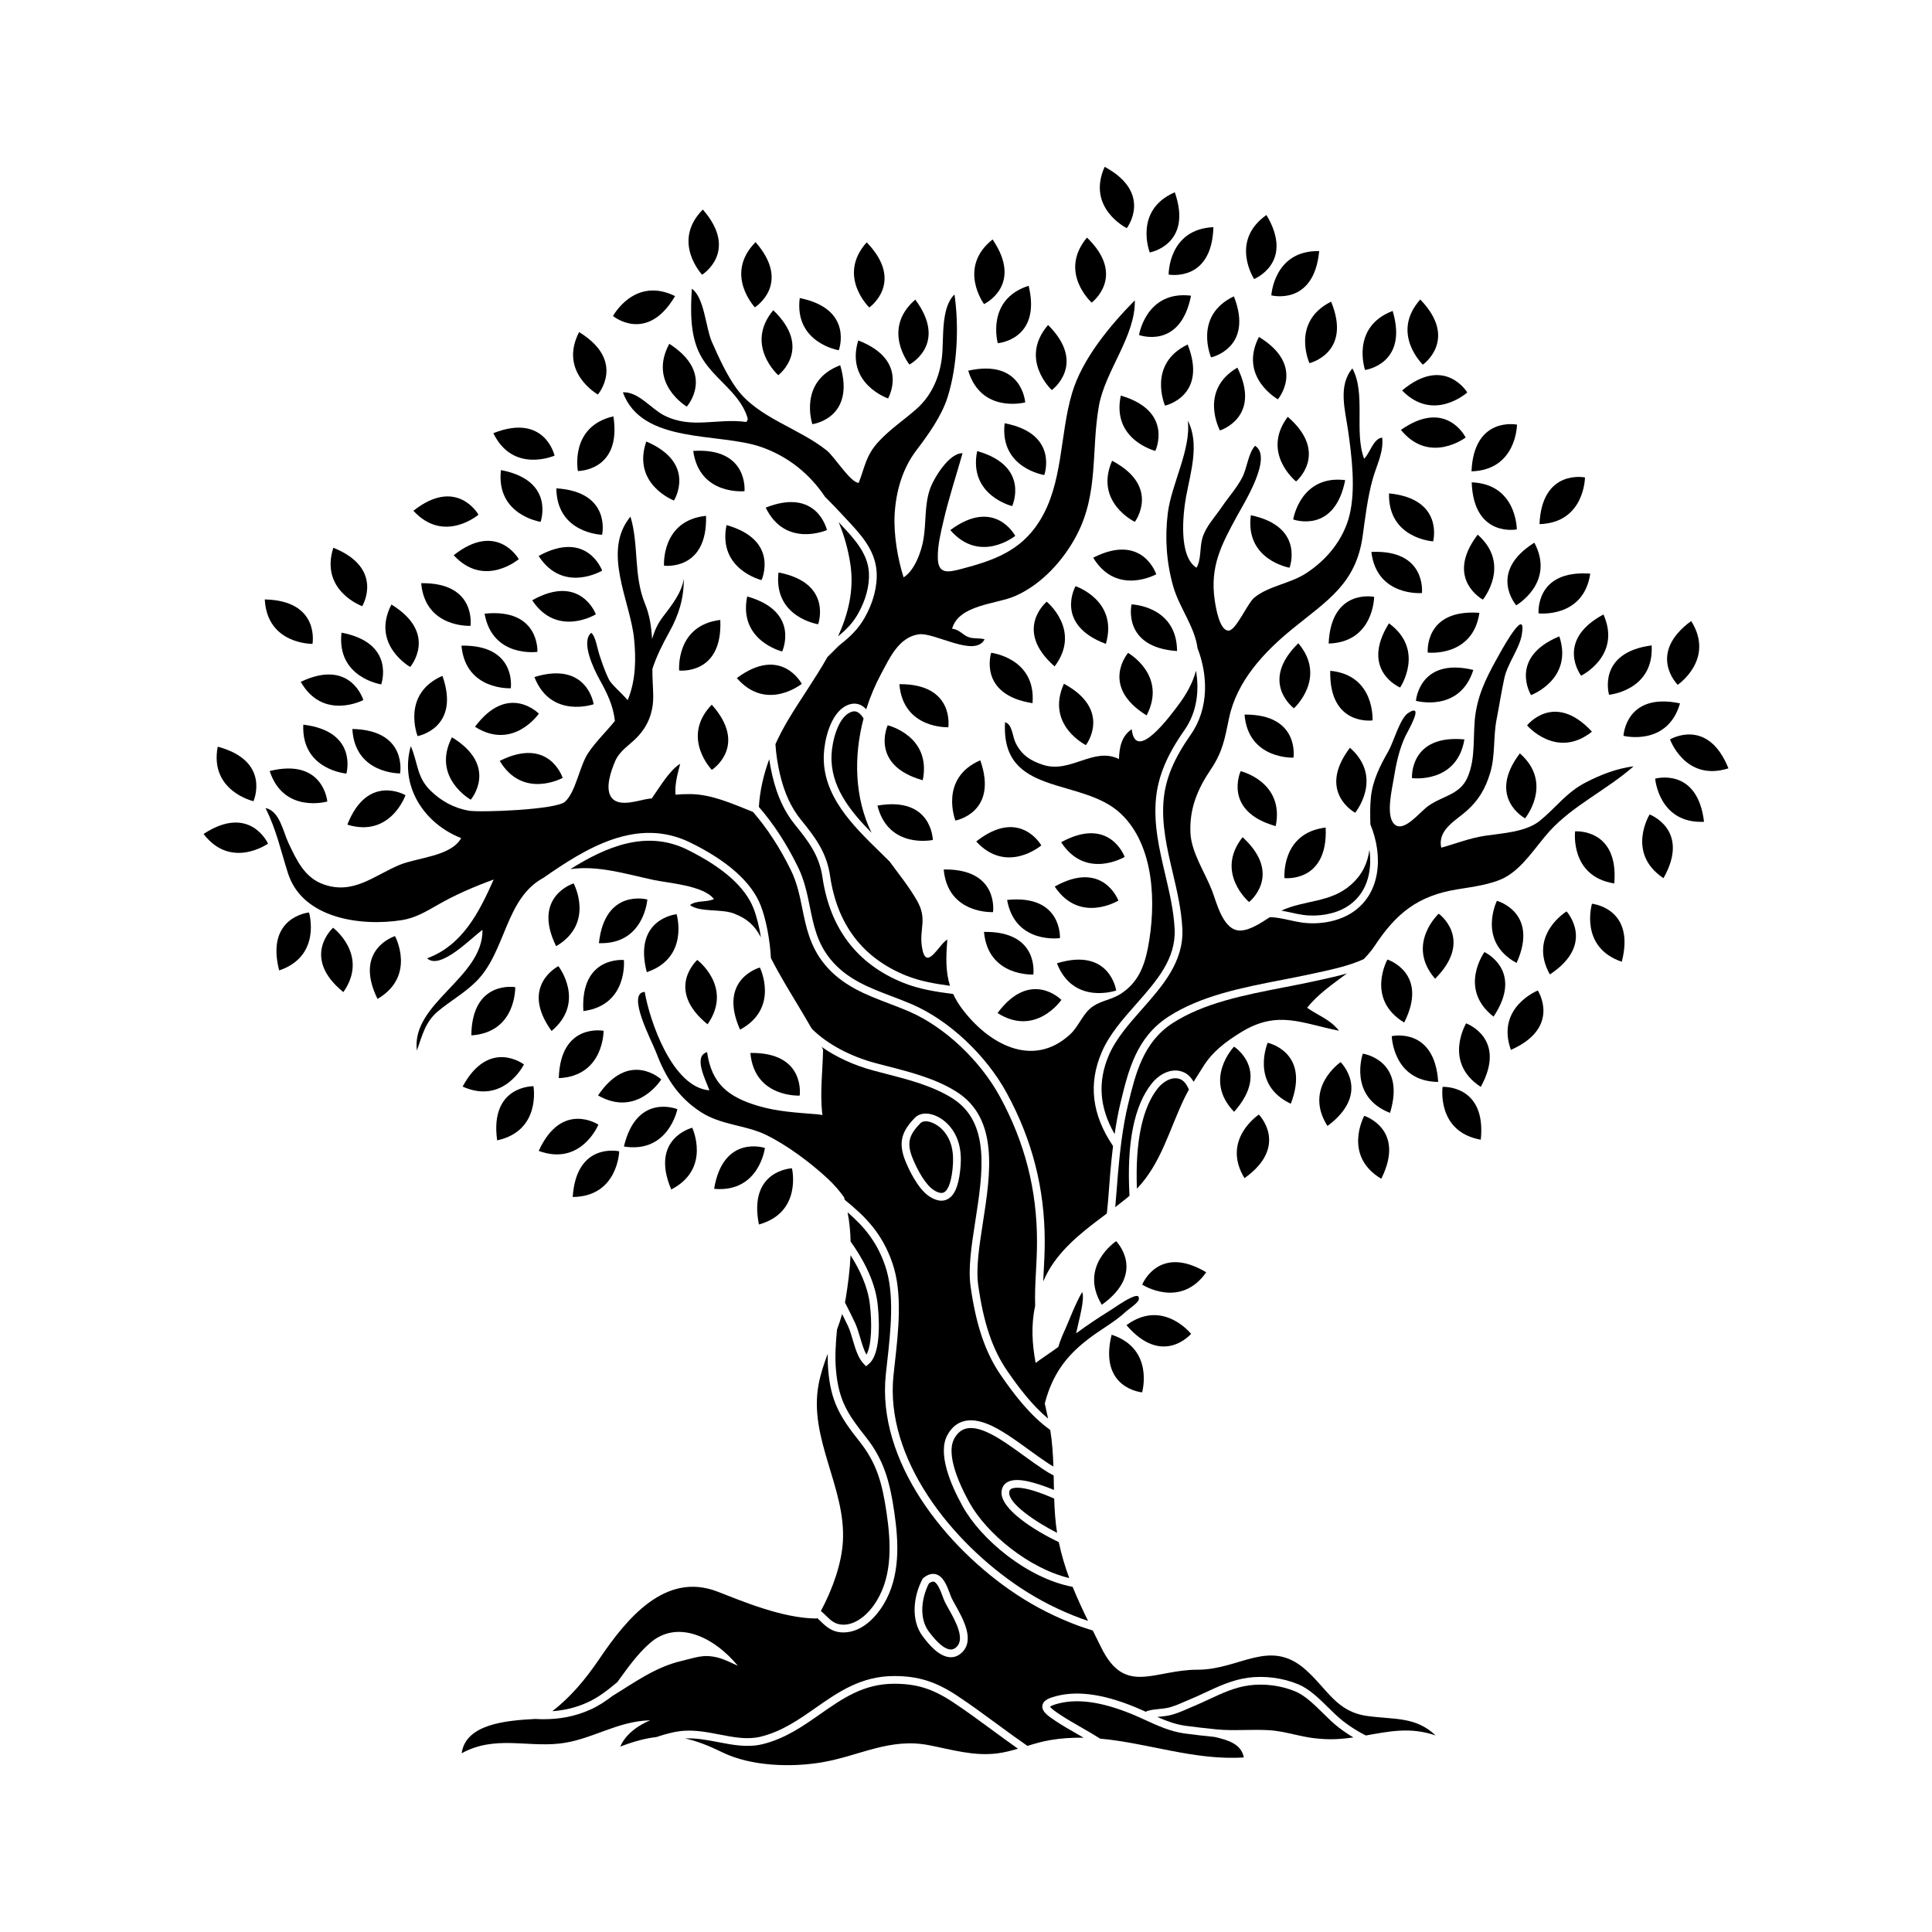 <?xml version="1.0" encoding="utf-8"?>
<!-- Generator: Adobe Illustrator 27.5.0, SVG Export Plug-In . SVG Version: 6.00 Build 0)  -->
<svg version="1.1" xmlns="http://www.w3.org/2000/svg" xmlns:xlink="http://www.w3.org/1999/xlink" x="0px" y="0px"
	 viewBox="0 0 500 500" style="enable-background:new 0 0 500 500;" xml:space="preserve">
<g id="BACKGROUND">
	<rect style="fill:#FFFFFF;" width="500" height="500"/>
</g>
<g id="OBJECTS">
	<g>
		<g>
			<path style="fill:#000000;" d="M204.958,302.353c0,0-11.372,0.438-8.551,14.545C207.693,313.763,204.958,302.353,204.958,302.353
				z"/>
			<path style="fill:#000000;" d="M184.812,307.668c11.665,1.065,13.147-10.574,13.147-10.574S187.169,293.475,184.812,307.668z"/>
			<path style="fill:#000000;" d="M173.714,307.833c10.419-5.353,5.433-15.974,5.433-15.974S168.097,294.588,173.714,307.833z"/>
			<path style="fill:#000000;" d="M161.469,296.718c11.565,1.853,13.833-9.66,13.833-9.66S164.782,282.718,161.469,296.718z"/>
			<path style="fill:#000000;" d="M148.215,309.778c11.713-0.092,12.039-11.821,12.039-11.821S149.16,295.422,148.215,309.778z"/>
			<path style="fill:#000000;" d="M154.864,291.058c0,0-9.478-6.299-15.445,6.792C150.405,301.911,154.864,291.058,154.864,291.058z
				"/>
			<path style="fill:#000000;" d="M128.66,295.123c11.452-2.459,9.399-14.012,9.399-14.012S126.681,280.873,128.66,295.123z"/>
			<path style="fill:#000000;" d="M135.596,275.477c0,0-9.03-6.927-15.87,5.73C130.413,286.004,135.596,275.477,135.596,275.477z"/>
			<path style="fill:#000000;" d="M154.774,283.496c10.161,5.828,16.358-4.135,16.358-4.135S162.83,271.577,154.774,283.496z"/>
			<path style="fill:#000000;" d="M144.616,279.022c11.701-0.525,11.594-12.258,11.594-12.258S145.029,264.641,144.616,279.022z"/>
			<path style="fill:#000000;" d="M180.454,248.432c0,0-8.496,7.573,2.656,16.662C189.823,255.495,180.454,248.432,180.454,248.432z
				"/>
			<path style="fill:#000000;" d="M175.106,236.598c0,0-11.33,1.075-7.721,15.002C178.477,247.837,175.106,236.598,175.106,236.598z
				"/>
			<path style="fill:#000000;" d="M86.203,240.101c0,0-8.496,7.573,2.656,16.662C95.572,247.164,86.203,240.101,86.203,240.101z"/>
			<path style="fill:#000000;" d="M72.252,251.147c11.092-3.763,7.721-15.002,7.721-15.002S68.643,237.221,72.252,251.147z"/>
			<path style="fill:#000000;" d="M191.529,266.469c10.314-5.552,5.125-16.075,5.125-16.075S185.66,253.334,191.529,266.469z"/>
			<path style="fill:#000000;" d="M150.975,261.672c11.612-1.539,10.486-13.219,10.486-13.219S150.137,247.31,150.975,261.672z"/>
			<path style="fill:#000000;" d="M142.745,266.821c8.978-7.523,1.768-16.78,1.768-16.78S134.341,255.144,142.745,266.821z"/>
			<path style="fill:#000000;" d="M133.339,255.475c0,0-11.22-1.908-11.357,12.478C133.672,267.204,133.339,255.475,133.339,255.475
				z"/>
			<path style="fill:#000000;" d="M154.997,244.088c11.706,0.409,12.534-11.295,12.534-11.295S156.554,229.786,154.997,244.088z"/>
			<path style="fill:#000000;" d="M143.926,244.876c10.102-5.929,4.528-16.254,4.528-16.254S137.575,231.966,143.926,244.876z"/>
			<path style="fill:#000000;" d="M292.846,156.413c0,0-2.576,11.085,11.776,12.083
				C304.574,156.782,292.846,156.413,292.846,156.413z"/>
			<path style="fill:#000000;" d="M278.349,151.702c0,0-5.626,9.893,7.847,14.937C289.486,155.397,278.349,151.702,278.349,151.702z
				"/>
			<path style="fill:#000000;" d="M296.744,185.146c5.408-10.39-4.799-16.175-4.799-16.175S284.505,177.583,296.744,185.146z"/>
			<path style="fill:#000000;" d="M270.884,155.719c0,0-8.766,7.259,2.049,16.747C279.99,163.118,270.884,155.719,270.884,155.719z"
				/>
			<path style="fill:#000000;" d="M256.513,168.941c0,0-3.51,10.826,10.705,13.041C268.167,170.307,256.513,168.941,256.513,168.941
				z"/>
			<path style="fill:#000000;" d="M319.375,270.863c0,0-8.134,8.456,0.012,16.872C328.961,276.997,319.375,270.863,319.375,270.863z
				"/>
			<path style="fill:#000000;" d="M334.06,285.645c5.151-13.433-5.987-15.775-5.987-15.775S323.461,280.659,334.06,285.645z"/>
			<path style="fill:#000000;" d="M343.548,291.405c11.548-8.581,3.4-16.526,3.4-16.526S337.272,281.515,343.548,291.405z"/>
			<path style="fill:#000000;" d="M352.692,272.684c0,0-3.871,11.077,7.042,15.333C363.963,274.265,352.692,272.684,352.692,272.684
				z"/>
			<path style="fill:#000000;" d="M357.467,305.064c6.452-12.859-4.399-16.289-4.399-16.289S347.413,299.056,357.467,305.064z"/>
			<path style="fill:#000000;" d="M312.171,329.267c-12.348-7.383-16.569,3.187-16.569,3.187S305.438,338.852,312.171,329.267z"/>
			<path style="fill:#000000;" d="M373.343,281.282c0,0-1.648,11.617,9.883,13.675C384.707,280.647,373.343,281.282,373.343,281.282
				z"/>
			<path style="fill:#000000;" d="M372.2,280.002c-0.915-14.358-12.015-11.846-12.015-11.846S360.488,279.886,372.2,280.002z"/>
			<path style="fill:#000000;" d="M379.43,264.845c0,0-6.031,10.065,3.795,16.44C390.148,268.673,379.43,264.845,379.43,264.845z"/>
			<path style="fill:#000000;" d="M363.404,264.627c6.495-12.837-4.345-16.303-4.345-16.303S353.369,258.585,363.404,264.627z"/>
			<path style="fill:#000000;" d="M372.338,236.452c0,0-8.596,7.987-0.934,16.846C381.565,243.114,372.338,236.452,372.338,236.452z
				"/>
			<path style="fill:#000000;" d="M325.788,288.452c0,0-9.802,6.45-3.717,16.458C333.781,296.552,325.788,288.452,325.788,288.452z"
				/>
			<path style="fill:#000000;" d="M285.147,337.674c11.71-8.357,3.716-16.458,3.716-16.458S279.061,327.665,285.147,337.674z"/>
			<path style="fill:#000000;" d="M308.248,345.199c0,0-7.29-9.195-16.722-2.25C300.884,353.877,308.248,345.199,308.248,345.199z"
				/>
			<path style="fill:#000000;" d="M295.577,360.343c0,0,3.246-11.276-7.888-14.915C284.237,359.394,295.577,360.343,295.577,360.343
				z"/>
			<path style="fill:#000000;" d="M384.171,246.395c0,0-6.883,9.503,2.353,16.708C394.515,251.14,384.171,246.395,384.171,246.395z"
				/>
			<path style="fill:#000000;" d="M391.014,271.709c13.159-5.816,6.968-15.366,6.968-15.366S387.079,260.677,391.014,271.709z"/>
			<path style="fill:#000000;" d="M392.493,249.215c5.897-13.123-5.092-16.086-5.092-16.086S382.191,243.642,392.493,249.215z"/>
			<path style="fill:#000000;" d="M401.104,252.185c12.011-7.919,4.322-16.309,4.322-16.309S395.393,241.958,401.104,252.185z"/>
			<path style="fill:#000000;" d="M412.005,233.89c0,0-3.381,11.236,7.708,15.009C423.334,234.976,412.005,233.89,412.005,233.89z"
				/>
			<path style="fill:#000000;" d="M256.879,61.971c-9.174,7.283-2.211,16.727-2.211,16.727S264.972,73.866,256.879,61.971z"/>
			<path style="fill:#000000;" d="M258.226,88.819c0,0,11.347-0.87,7.991-14.86C255.059,77.521,258.226,88.819,258.226,88.819z"/>
			<path style="fill:#000000;" d="M282.529,78.311c0,0,9.114-6.816-1.217-16.828C273.8,70.47,282.529,78.311,282.529,78.311z"/>
			<path style="fill:#000000;" d="M272.203,100.95c0,0,9.218-6.674-0.958-16.845C263.596,92.976,272.203,100.95,272.203,100.95z"/>
			<path style="fill:#000000;" d="M304.039,49.761c-10.752,4.646-6.485,15.576-6.485,15.576S308.76,63.351,304.039,49.761z"/>
			<path style="fill:#000000;" d="M291.612,59.044c0,0,6.929-9.028-5.727-15.871C281.086,53.859,291.612,59.044,291.612,59.044z"/>
			<path style="fill:#000000;" d="M314.024,58.787c-11.701,0.538-11.581,12.271-11.581,12.271S313.627,73.169,314.024,58.787z"/>
			<path style="fill:#000000;" d="M327.758,55.643c-9.59,6.725-3.2,16.566-3.2,16.566S335.13,67.997,327.758,55.643z"/>
			<path style="fill:#000000;" d="M341.405,64.981c-11.71-0.256-12.385,11.458-12.385,11.458S340.035,79.303,341.405,64.981z"/>
			<path style="fill:#000000;" d="M308.234,76.522c-11.628-1.411-13.456,10.179-13.456,10.179S305.456,90.638,308.234,76.522z"/>
			<path style="fill:#000000;" d="M348.134,124.254c-11.628-1.411-13.456,10.179-13.456,10.179S345.355,138.37,348.134,124.254z"/>
			<path style="fill:#000000;" d="M313.427,92.492c0,0,11.125-2.399,5.905-15.805C308.759,81.727,313.427,92.492,313.427,92.492z"/>
			<path style="fill:#000000;" d="M307.37,89.16c-10.56,5.069-5.863,15.821-5.863,15.821S312.626,102.552,307.37,89.16z"/>
			<path style="fill:#000000;" d="M299,116.694c0,0,4.875-10.283-8.936-14.312C287.62,113.837,299,116.694,299,116.694z"/>
			<path style="fill:#000000;" d="M299.235,148.619c0,0-3.506-10.827-16.319-4.286C288.994,154.346,299.235,148.619,299.235,148.619
				z"/>
			<path style="fill:#000000;" d="M293.696,135.057c0,0,6.838-9.097-5.886-15.813C283.12,129.977,293.696,135.057,293.696,135.057z"
				/>
			<path style="fill:#000000;" d="M315.722,111.402c0,0,10.875-3.356,4.51-16.259C310.137,101.083,315.722,111.402,315.722,111.402z
				"/>
			<path style="fill:#000000;" d="M325.807,87.196c-5.34,10.425,4.906,16.143,4.906,16.143S338.095,94.678,325.807,87.196z"/>
			<path style="fill:#000000;" d="M338.888,93.983c0,0,11.077-2.612,5.601-15.916C334.015,83.31,338.888,93.983,338.888,93.983z"/>
			<path style="fill:#000000;" d="M360.415,80.468c-10.941,4.182-7.145,15.285-7.145,15.285S364.551,94.247,360.415,80.468z"/>
			<path style="fill:#000000;" d="M335.425,124.602c0,0,8.717-7.317-2.159-16.734C326.271,117.263,335.425,124.602,335.425,124.602z
				"/>
			<path style="fill:#000000;" d="M333.732,146.924c0,0,4.069-10.628-10.012-13.581
				C322.165,144.952,333.732,146.924,333.732,146.924z"/>
			<path style="fill:#000000;" d="M97.702,258.52c10.102-5.929,4.528-16.254,4.528-16.254S91.352,245.611,97.702,258.52z"/>
			<path style="fill:#000000;" d="M69.792,199.538c3.637,11.134,14.914,7.891,14.914,7.891S83.759,196.088,69.792,199.538z"/>
			<path style="fill:#000000;" d="M65.599,207.349c0,0,4.643-10.39-9.255-14.108C54.157,204.749,65.599,207.349,65.599,207.349z"/>
			<path style="fill:#000000;" d="M78.493,187.541c-0.541,11.701,11.153,12.661,11.153,12.661S92.777,189.26,78.493,187.541z"/>
			<path style="fill:#000000;" d="M94.033,181.173c0,0-3.221-10.915-16.201-4.712C83.646,186.63,94.033,181.173,94.033,181.173z"/>
			<path style="fill:#000000;" d="M98.656,177.119c0,0,3.865-10.704-10.27-13.387C87.054,175.368,98.656,177.119,98.656,177.119z"/>
			<path style="fill:#000000;" d="M80.871,166.631c0,0,2.035-11.197-12.348-11.497C69.14,166.831,80.871,166.631,80.871,166.631z"/>
			<path style="fill:#000000;" d="M93.745,156.879c0,0,5.869-9.751-7.477-15.125C82.703,152.911,93.745,156.879,93.745,156.879z"/>
			<path style="fill:#000000;" d="M106.159,172.607c0,0,7.405-8.642-4.863-16.156C95.928,166.862,106.159,172.607,106.159,172.607z"
				/>
			<path style="fill:#000000;" d="M108.999,150.932c1.048,11.666,12.765,11.034,12.765,11.034S123.384,150.701,108.999,150.932z"/>
			<path style="fill:#000000;" d="M139.454,184.689c0,0-7.946-8.148-16.526,3.4C132.817,194.365,139.454,184.689,139.454,184.689z"
				/>
			<path style="fill:#000000;" d="M153.636,182.257c0,0-1.582-11.27-15.333-7.042C142.56,186.128,153.636,182.257,153.636,182.257z"
				/>
			<path style="fill:#000000;" d="M145.619,201.317c0,0-3.43-10.852-16.289-4.4C135.338,206.972,145.619,201.317,145.619,201.317z"
				/>
			<path style="fill:#000000;" d="M139.081,168.699c0,0,0.636-11.363-13.675-9.883C127.465,170.347,139.081,168.699,139.081,168.699
				z"/>
			<path style="fill:#000000;" d="M137.731,155.354c6.476,9.76,16.478,3.627,16.478,3.627S150.271,148.302,137.731,155.354z"/>
			<path style="fill:#000000;" d="M134.257,144.702c0,0-5.553-9.934-16.842-1.015C125.333,152.32,134.257,144.702,134.257,144.702z"
				/>
			<path style="fill:#000000;" d="M103.542,200.156c0,0,2.035-11.197-12.349-11.497C91.81,200.356,103.542,200.156,103.542,200.156z
				"/>
			<path style="fill:#000000;" d="M108.068,190.505c0,0,11.2-2.021,6.436-15.597C103.767,179.589,108.068,190.505,108.068,190.505z"
				/>
			<path style="fill:#000000;" d="M121.829,206.963c0,0,7.405-8.642-4.863-16.156C111.599,201.218,121.829,206.963,121.829,206.963z
				"/>
			<path style="fill:#000000;" d="M132.191,178.122c0,0,1.621-11.265-12.765-11.034
				C120.475,178.755,132.191,178.122,132.191,178.122z"/>
			<path style="fill:#000000;" d="M104.942,205.795c0,0-9.808-5.773-15.051,7.624C101.083,216.876,104.942,205.795,104.942,205.795z
				"/>
			<path style="fill:#000000;" d="M52.68,215.827c7.121,9.3,16.686,2.503,16.686,2.503S64.715,207.944,52.68,215.827z"/>
			<path style="fill:#000000;" d="M426.918,210.785c0,0-6.156,9.988,3.589,16.486C437.587,214.747,426.918,210.785,426.918,210.785z
				"/>
			<path style="fill:#000000;" d="M428.353,201.517c0,0,0.95,11.695,12.651,11.163C439.297,198.395,428.353,201.517,428.353,201.517
				z"/>
			<path style="fill:#000000;" d="M432.201,191.357c0,0,3.958,11.045,15.119,7.49C441.957,185.497,432.201,191.357,432.201,191.357z
				"/>
			<path style="fill:#000000;" d="M407.638,215.151c0,0-1.435,11.645,10.132,13.491
				C418.987,214.308,407.638,215.151,407.638,215.151z"/>
			<path style="fill:#000000;" d="M416.423,179.808c0,0,11.684-1.082,11.02-12.777C413.178,168.9,416.423,179.808,416.423,179.808z"
				/>
			<path style="fill:#000000;" d="M437.677,160.716c-11.592,8.52-3.486,16.508-3.486,16.508S443.902,170.639,437.677,160.716z"/>
			<path style="fill:#000000;" d="M409.192,174.874c0,0,10.543-5.15,5.781-15.851C402.294,165.822,409.192,174.874,409.192,174.874z
				"/>
			<path style="fill:#000000;" d="M398.181,158.746c0,0,11.661,1.303,13.376-10.284
				C397.209,147.407,398.181,158.746,398.181,158.746z"/>
			<path style="fill:#000000;" d="M369.495,168.886c0,0,11.661,1.303,13.375-10.284
				C368.523,157.547,369.495,168.886,369.495,168.886z"/>
			<path style="fill:#000000;" d="M392.4,156.652c0,0,10.17-5.852,4.694-16.206C384.904,148.089,392.4,156.652,392.4,156.652z"/>
			<path style="fill:#000000;" d="M382.42,138.362c-8.693,11.464,1.35,16.818,1.35,16.818S391.208,146.106,382.42,138.362z"/>
			<path style="fill:#000000;" d="M393.34,194.968c-8.692,11.464,1.35,16.818,1.35,16.818S402.128,202.712,393.34,194.968z"/>
			<path style="fill:#000000;" d="M366.441,181.372c0,0,11.298,3.166,14.859-7.993C367.31,170.025,366.441,181.372,366.441,181.372z
				"/>
			<path style="fill:#000000;" d="M365.419,201.382c0,0,11.634,1.526,13.57-10.026C364.664,190.026,365.419,201.382,365.419,201.382
				z"/>
			<path style="fill:#000000;" d="M355.209,186.442c0,0,0.717-11.712-10.941-12.844
				C343.933,187.981,355.209,186.442,355.209,186.442z"/>
			<path style="fill:#000000;" d="M334.87,183.308c0,0,8.689-7.885,1.132-16.834C325.722,176.538,334.87,183.308,334.87,183.308z"/>
			<path style="fill:#000000;" d="M403.55,164.686c-13.288,5.514-7.318,15.203-7.318,15.203S407.233,175.805,403.55,164.686z"/>
			<path style="fill:#000000;" d="M392.545,137.011c0,0,0.034-11.733-11.67-12.185C381.377,139.204,392.545,137.011,392.545,137.011
				z"/>
			<path style="fill:#000000;" d="M350.715,210.337c0,0,7.439-9.074-1.35-16.818C340.672,204.983,350.715,210.337,350.715,210.337z"
				/>
			<path style="fill:#000000;" d="M362.351,177.932c0,0,6.569-9.722-2.896-16.622C351.857,173.527,362.351,177.932,362.351,177.932z
				"/>
			<path style="fill:#000000;" d="M411.995,189.358c-9.759-10.57-16.794-1.624-16.794-1.624S402.828,196.65,411.995,189.358z"/>
			<path style="fill:#000000;" d="M434.786,182.031c-14.078-2.963-14.631,8.404-14.631,8.404S431.537,193.285,434.786,182.031z"/>
			<path style="fill:#000000;" d="M155.826,138.396c0,0,2.512-11.1-11.845-12.015C144.096,138.093,155.826,138.396,155.826,138.396z
				"/>
			<path style="fill:#000000;" d="M139.392,143.884c6.375,9.826,16.44,3.795,16.44,3.795S152.004,136.962,139.392,143.884z"/>
			<path style="fill:#000000;" d="M256.996,236.053c0,0,1.62-11.265-12.765-11.034C245.279,236.685,256.996,236.053,256.996,236.053
				z"/>
			<path style="fill:#000000;" d="M206.959,283.538c0,0,1.62-11.265-12.765-11.034C195.242,284.171,206.959,283.538,206.959,283.538
				z"/>
			<path style="fill:#000000;" d="M274.686,258.775c0,0-7.946-8.148-16.526,3.4C268.049,268.451,274.686,258.775,274.686,258.775z"
				/>
			<path style="fill:#000000;" d="M288.868,256.343c0,0-1.581-11.27-15.333-7.042C277.792,260.214,288.868,256.343,288.868,256.343z
				"/>
			<path style="fill:#000000;" d="M260.638,232.902c2.058,11.531,13.675,9.883,13.675,9.883S274.949,231.422,260.638,232.902z"/>
			<path style="fill:#000000;" d="M289.441,233.067c0,0-3.938-10.678-16.478-3.627C279.439,239.201,289.441,233.067,289.441,233.067
				z"/>
			<path style="fill:#000000;" d="M252.647,217.774c7.918,8.632,16.842,1.015,16.842,1.015S263.936,208.855,252.647,217.774z"/>
			<path style="fill:#000000;" d="M123.83,133.202c0,0-5.553-9.934-16.842-1.015C114.905,140.82,123.83,133.202,123.83,133.202z"/>
			<path style="fill:#000000;" d="M253.695,196.76c-10.738,4.68-6.436,15.597-6.436,15.597S258.458,210.335,253.695,196.76z"/>
			<path style="fill:#000000;" d="M267.423,252.209c0,0,1.62-11.265-12.765-11.033C255.707,252.842,267.423,252.209,267.423,252.209
				z"/>
			<path style="fill:#000000;" d="M281.026,192.836c0,0,6.955-9.008-5.68-15.887C270.515,187.62,281.026,192.836,281.026,192.836z"
				/>
			<path style="fill:#000000;" d="M291.064,221.766c0,0-3.828-10.718-16.44-3.795C280.999,227.797,291.064,221.766,291.064,221.766z
				"/>
			<path style="fill:#000000;" d="M238.807,201.928c2.338-11.478-9.069-14.228-9.069-14.228S224.959,198.029,238.807,201.928z"/>
			<path style="fill:#000000;" d="M188.026,135.892c-2.348,11.476,9.056,14.236,9.056,14.236S201.871,139.803,188.026,135.892z"/>
			<path style="fill:#000000;" d="M171.847,146.398c0,0,11.284,1.482,10.875-12.899C171.07,134.691,171.847,146.398,171.847,146.398
				z"/>
			<path style="fill:#000000;" d="M190.692,175.483c7.669,8.853,16.806,1.492,16.806,1.492S202.229,166.887,190.692,175.483z"/>
			<path style="fill:#000000;" d="M245.422,188.209c0,0,1.723-11.249-12.663-11.15C233.7,188.734,245.422,188.209,245.422,188.209z"
				/>
			<path style="fill:#000000;" d="M241.416,217.384c0,0-0.167-11.379-14.338-8.894C229.943,219.847,241.416,217.384,241.416,217.384
				z"/>
			<path style="fill:#000000;" d="M343.082,214.172c-11.631,1.386-10.659,13.079-10.659,13.079S343.73,228.544,343.082,214.172z"/>
			<path style="fill:#000000;" d="M321.083,199.574c0,0-4.779,10.328,9.069,14.228C332.489,202.325,321.083,199.574,321.083,199.574
				z"/>
			<path style="fill:#000000;" d="M334.75,196.079c0,0,1.724-11.249-12.663-11.15C323.029,196.604,334.75,196.079,334.75,196.079z"
				/>
			<path style="fill:#000000;" d="M321.584,216.66c-7.265,9.188,1.673,16.789,1.673,16.789S332.183,226.389,321.584,216.66z"/>
			<path style="fill:#000000;" d="M201.476,148.157c-1.341,11.636,10.259,13.395,10.259,13.395S215.609,150.85,201.476,148.157z"/>
			<path style="fill:#000000;" d="M265.319,104.142c0,0-0.704-11.359-14.741-8.208C253.975,107.143,265.319,104.142,265.319,104.142
				z"/>
			<path style="fill:#000000;" d="M198.169,131.37c5.104,10.543,15.84,5.811,15.84,5.811S211.544,126.071,198.169,131.37z"/>
			<path style="fill:#000000;" d="M129.645,121.656c-1.341,11.636,10.259,13.395,10.259,13.395S143.777,124.35,129.645,121.656z"/>
			<path style="fill:#000000;" d="M143.517,117.916c0,0-2.465-11.111-15.84-5.811C132.78,122.648,143.517,117.916,143.517,117.916z"
				/>
			<path style="fill:#000000;" d="M186.411,160.439c-11.629,1.398-10.645,13.09-10.645,13.09S187.073,174.811,186.411,160.439z"/>
			<path style="fill:#000000;" d="M184.201,182.371c-8.132,8.43,0.017,16.872,0.017,16.872S193.793,193.093,184.201,182.371z"/>
			<path style="fill:#000000;" d="M202.428,168.599c0,0,4.788-10.324-9.057-14.236C191.024,165.839,202.428,168.599,202.428,168.599
				z"/>
			<path style="fill:#000000;" d="M392.595,109.896c0,0-11.148-2.286-11.772,12.087
				C392.531,121.629,392.595,109.896,392.595,109.896z"/>
			<path style="fill:#000000;" d="M410.191,123.559c0,0-11.148-2.287-11.773,12.087
				C410.126,135.292,410.191,123.559,410.191,123.559z"/>
			<path style="fill:#000000;" d="M343.853,166.549c11.708-0.354,11.773-12.087,11.773-12.087S344.476,152.176,343.853,166.549z"/>
			<path style="fill:#000000;" d="M379.726,101.563c0,0-5.849-9.762-16.865-0.508C371.034,109.446,379.726,101.563,379.726,101.563z
				"/>
			<path style="fill:#000000;" d="M359.477,127.688c-0.289,11.71,11.422,12.418,11.422,12.418S373.795,129.1,359.477,127.688z"/>
			<path style="fill:#000000;" d="M367.996,153.483c0,0,1.281-11.308-13.091-10.645
				C356.303,154.467,367.996,153.483,367.996,153.483z"/>
			<path style="fill:#000000;" d="M379.31,113.23c0,0-4.98-10.234-16.757-1.971C369.966,120.327,379.31,113.23,379.31,113.23z"/>
			<path style="fill:#000000;" d="M262.747,138.684c0,0-5.27-10.087-16.806-1.492C253.611,146.046,262.747,138.684,262.747,138.684z
				"/>
			<path style="fill:#000000;" d="M270.259,122.933c0,0,3.873-10.701-10.259-13.395
				C258.658,121.174,270.259,122.933,270.259,122.933z"/>
			<path style="fill:#000000;" d="M261.947,130.978c0,0,4.788-10.324-9.057-14.236C250.543,128.218,261.947,130.978,261.947,130.978
				z"/>
			<path style="fill:#000000;" d="M224.97,79.574c0,0,9.33-6.517-0.671-16.859C216.5,71.454,224.97,79.574,224.97,79.574z"/>
			<path style="fill:#000000;" d="M368.234,94.373c0,0,9.33-6.517-0.671-16.859C359.763,86.253,368.234,94.373,368.234,94.373z"/>
			<path style="fill:#000000;" d="M154.732,102.1c0,0,7.405-8.642-4.863-16.156C144.501,96.355,154.732,102.1,154.732,102.1z"/>
			<path style="fill:#000000;" d="M195.538,62.662c-8.229,8.336-0.178,16.871-0.178,16.871S205.006,73.494,195.538,62.662z"/>
			<path style="fill:#000000;" d="M179.407,116.697c1.597,11.604,13.27,10.42,13.27,10.42S193.765,115.788,179.407,116.697z"/>
			<path style="fill:#000000;" d="M177.739,105.229c0,0,7.583-8.487-4.528-16.253C167.63,99.274,177.739,105.229,177.739,105.229z"
				/>
			<path style="fill:#000000;" d="M167.255,114.259c-3.795,11.081,7.163,15.277,7.163,15.277S180.486,119.908,167.255,114.259z"/>
			<path style="fill:#000000;" d="M201.407,97.102c0,0,9.084-6.855-1.289-16.823C192.645,89.299,201.407,97.102,201.407,97.102z"/>
			<path style="fill:#000000;" d="M210.236,109.778c0,0,11.287-1.457,7.211-15.254C206.488,98.659,210.236,109.778,210.236,109.778z
				"/>
			<path style="fill:#000000;" d="M217.077,90.647c0,0,3.996-10.656-10.104-13.512C205.497,88.754,217.077,90.647,217.077,90.647z"
				/>
			<path style="fill:#000000;" d="M174.707,76.627c-10.509-5.174-16.063,5.161-16.063,5.161S167.421,89.032,174.707,76.627z"/>
			<path style="fill:#000000;" d="M149.56,121.898c0,0,11.381,0.071,9.192-14.149C147.338,110.377,149.56,121.898,149.56,121.898z"
				/>
			<path style="fill:#000000;" d="M181.889,54.226c-8.229,8.336-0.178,16.872-0.178,16.872S191.358,65.058,181.889,54.226z"/>
			<path style="fill:#000000;" d="M236.876,77.542c-8.866,7.654-1.52,16.804-1.52,16.804S245.452,89.093,236.876,77.542z"/>
			<path style="fill:#000000;" d="M222.106,88.11c-3.383,11.214,7.722,15.002,7.722,15.002S235.537,93.267,222.106,88.11z"/>
		</g>
		<g>
			<path style="fill:#000000;" d="M307.698,281.987c-0.525-1.182-1.196-2.219-2.146-2.649c-2.04-0.925-4.475,0.524-5.874,2.261
				c-4.058,5.038-5.908,13.976-5.446,26.034c6.262-6.551,8.351-15.182,12.25-23.35C306.844,283.524,307.258,282.756,307.698,281.987
				z"/>
			<path style="fill:#000000;" d="M189.902,236.406c3.546,1.348,5.433,3.177,7.024,6.184c-0.459-2.817-1.135-5.538-1.93-7.546
				c-2.191-5.537-7.97-10.641-17.176-15.171c-10.522-5.178-20.978-0.751-30.211,5.057c7.066-1.026,14.264,1.228,21.42,2.778
				c3.988,0.864,13.026,1.428,15.736,4.97c-2.07,0.926-4.405,0.223-6.207,1.554C181.193,236.171,186.592,235.147,189.902,236.406z"
				/>
			<path style="fill:#000000;" d="M265.049,376.783c-1.693-1.227-3.444-2.495-5.185-3.638c-2.79-1.83-6.846-4.181-9.846-3.425
				c-1.282,0.321-2.291,1.185-3.082,2.639c-1.656,3.04-0.257,8.896,3.939,16.491c4.403,7.971,15.317,17.032,25.848,19.557
				c-1.1-2.972-2.028-6.045-2.709-9.313c-5.987-2.824-15.337-8.58-14.81-13.161c0.126-1.096,0.824-2.908,4.049-2.908
				c0.06,0,0.122,0,0.184,0.002c2.305,0.048,5.761,1.099,9.323,2.57c-0.027-1.242-0.048-2.486-0.075-3.731
				c-0.923-0.489-1.855-1.042-2.803-1.675C268.244,379.098,266.62,377.921,265.049,376.783z"/>
			<path style="fill:#000000;" d="M197.038,115.698c7.136,2.506,12.616,7.107,16.502,12.91c0.094,0.093,0.191,0.174,0.285,0.271
				l1.018,1.043c0.941,0.961,1.915,1.956,2.879,3.008c0.444,0.484,0.898,0.969,1.356,1.457c3.659,3.9,7.442,7.934,7.791,13.636
				c0.229,3.752-0.883,7.982-3.134,11.909c-1.749,3.054-3.94,5.017-6.047,6.683c-0.642,0.508-1.387,1.264-2.176,2.063
				c-0.449,0.455-0.902,0.913-1.359,1.352c-3.2,5.659-7.072,11.043-10.195,16.301c-1.203,2.025-2.303,4.114-3.276,6.251
				c0.156,2.632,0.611,5.412,1.166,7.773c1.139,4.85,2.915,8.706,5.427,11.79c3.869,4.749,6.675,8.575,7.556,14.584
				c1.843,12.566,8.461,21.232,19.671,25.755c3.619,1.46,7.509,2.119,11.355,2.636c-1.172-3.715-1.05-7.508-0.682-11.957
				c-2.136,1.059-5.574,8.778-6.594,1.802c-0.698-4.771,1.532-7.088-1.343-12.034c-2.057-3.54-4.605-6.693-7.01-9.971
				c-0.812-0.813-1.653-1.635-2.52-2.481c-7.029-6.866-14.996-14.648-14.503-25.273c0.158-3.401,1.562-10.401,5.745-12.545
				c1.776-0.911,3.164-0.544,4.014-0.078c0.436,0.24,0.836,0.581,1.212,0.979c1.002-3.186,2.298-6.26,3.842-9.138
				c2.253-4.199,4.604-9.517,9.747-10.261c4.098-0.593,14.528,6.138,17.051,1.281c-1.28-0.357-2.78-0.102-4.023-0.509
				c-1.673-0.548-2.432-2.049-4.392-2.21c1.712-6.228,11.352-6.333,16.226-8.431c6.917-2.978,12.679-9.352,16.082-15.919
				c5.662-10.925,3.651-21.814,5.688-33.329c1.599-9.045,9.52-18.102,9.288-27.315c-6.421,6.519-13.619,15.145-16.251,24.049
				c-3.208,10.854-2.257,23.266-8.401,33.083c-4.866,7.774-11.897,10.183-20.275,12.394c-3.654,0.964-5.993,1.289-6.058-2.926
				c-0.049-3.213,0.778-6.523,1.499-9.63c1.364-5.886,3.27-11.599,4.907-17.406c-3.497-0.099-7.486,6.523-8.444,9.309
				c-1.433,4.168-0.946,8.647-1.667,12.937c-0.536,3.188-2.264,8.076-5.144,9.884c-1.538-4.776-2.602-11.175-2.324-16.25
				c0.324-5.924,2.002-11.845,5.572-16.554c3.129-4.127,6.593-8.916,8.152-13.88c2.51-7.995,2.97-18.275,1.768-26.531
				c-3.582,3.446-2.732,11.393-3.226,16.042c-0.545,5.132-2.622,10.035-6.555,13.536c-3.335,2.969-6.789,5.184-9.857,8.5
				c-3.321,3.591-3.531,6.524-5.152,10.679c-2.138-0.06-6.243-6.75-8.234-8.356c-7.195-5.805-17.835-8.46-23.35-16.023
				c-2.549-3.496-4.673-8.155-6.437-12.17c-1.584-3.605-1.895-11.388-5.16-13.699c-0.343,5.555-0.493,11.77,2.014,16.811
				c3.153,6.34,10.232,9.715,12.357,16.475c0.165,0.522,0.053,0.92-0.333,1.194c-7.523-1.021-14.033,1.895-21.145-1.657
				c-3.433-1.714-6.686-6.215-10.751-6.013C166.18,115.099,186.085,111.852,197.038,115.698z"/>
			<path style="fill:#000000;" d="M262.306,385.11c-0.894,0.185-1.063,0.615-1.114,1.052c-0.336,2.919,6.885,7.74,12.377,10.533
				c-0.462-2.947-0.649-5.9-0.747-8.861c-3.599-1.595-7.187-2.815-9.521-2.815C262.937,385.019,262.604,385.048,262.306,385.11z"/>
			<path style="fill:#000000;" d="M348.574,251.925c-2.301,0.667-4.607,1.176-6.698,1.632l-1.384,0.305
				c-2.593,0.577-5.25,1.092-8.063,1.638c-10.3,1.996-20.95,4.061-29.032,9.336c-7.555,4.932-9.526,13.055-11.433,20.91
				c-1.452,5.985-2.147,12.439-2.635,17.962c-0.117,1.325-0.213,2.643-0.31,3.955c-0.114,1.556-0.244,3.149-0.396,4.742
				c1.072-0.822,2.137-1.652,3.18-2.505c0.178-0.146,0.338-0.3,0.51-0.449c-0.761-13.575,1.18-23.362,5.807-29.106
				c1.93-2.396,5.231-4.196,8.257-2.829c1.109,0.502,1.906,1.386,2.532,2.445c0.814-1.314,1.658-2.613,2.427-3.856
				c2.443-3.95,5.83-6.48,9.789-8.93c9.543-5.906,15.838-2.285,25.408-0.427c-2.335-2.971-5.397-3.907-8.25-5.94
				C341.207,257.129,345.004,254.645,348.574,251.925z"/>
			<path style="fill:#000000;" d="M289.585,196.437c-6.591-3.239-12.437,3.775-19.598,1.522c-3.371-1.061-5.681-2.661-7.164-5.741
				c-0.848-1.761-0.804-4.711-2.712-5.318c-1.169,19.411,19.814,14.125,29.927,23.651c8.781,8.272,9.222,23.403,7.06,34.645
				c-0.968,5.034-2.658,9.215-7.159,12.076c-2.16,1.373-4.792,1.688-6.915,3.053c-2.809,1.807-3.681,5.163-6.1,7.387
				c-9.723,8.943-21.268,2.387-28.074-6.82c-0.91-1.232-1.615-2.439-2.17-3.644c-4.32-0.559-8.741-1.219-12.927-2.908
				c-11.916-4.809-18.948-14.001-20.901-27.321c-0.807-5.503-3.463-9.112-7.128-13.61c-2.708-3.325-4.613-7.445-5.824-12.597
				c-0.209-0.89-0.547-2.46-0.824-4.334c-1.467,4.003-2.425,8.145-2.678,12.351c3.858,4.466,7.154,9.522,10.102,15.526
				c1.692,3.445,2.406,6.971,3.097,10.38c0.97,4.787,1.886,9.309,5.335,13.526c4.207,5.145,9.875,7.302,15.876,9.585
				c1.742,0.663,3.544,1.348,5.304,2.11c9.485,4.109,19.066,13.09,24.408,22.877c6.633,12.155,9.857,24.751,9.857,38.506
				c0,2.692-0.136,5.257-0.269,7.737c-0.045,0.854-0.09,1.701-0.129,2.545c0.226-0.508,0.467-1.02,0.725-1.536
				c3.133-6.273,8.841-10.856,14.321-14.962c0.474-0.355,0.948-0.716,1.423-1.073c0.253-2.169,0.419-4.386,0.576-6.534
				c0.097-1.322,0.194-2.65,0.312-3.985c0.194-2.194,0.423-4.536,0.716-6.938c-5.483-8.132-6.442-16.087-2.917-24.305
				c1.961-4.572,5.481-8.557,8.886-12.41c5.326-6.029,10.357-11.724,9.973-19.474c-0.235-4.73-1.357-9.506-2.443-14.125
				c-1.497-6.372-3.046-12.96-2.376-19.708c0.57-5.733,2.833-11.154,7.338-17.577c3.297-4.701,3.901-10.308,3.005-15.414
				c-0.831,3.194-2.545,6.186-4.502,8.798c-1.977,2.638-11.145,15.25-12.12,6.359C290.292,190.405,289.665,193.435,289.585,196.437z
				"/>
			<path style="fill:#000000;" d="M218.675,337.089c0.889,1.734,1.785,3.499,2.623,5.296c0.52,1.116,0.923,2.478,1.311,3.793
				c0.472,1.599,0.957,3.237,1.633,4.41c1.379-2.504,1.455-8.281,0.866-13.145c-0.551-4.546-2.684-8.97-4.99-12.599
				c-0.15,3.68-0.632,7.38-1.241,11.163C218.818,336.37,218.747,336.729,218.675,337.089z"/>
			<path style="fill:#000000;" d="M231.236,355.926c-2.269,21.495,14.923,43.146,32.967,55.07
				c4.776,3.155,10.007,5.799,15.548,7.854c0.546,0.203,1.168,0.414,1.833,0.631c-1.43-2.93-2.784-5.832-3.986-8.808
				c-11.706-2.19-23.718-12.246-28.474-20.856c-3.21-5.811-6.5-13.722-3.945-18.415c1.059-1.944,2.523-3.163,4.352-3.622
				c3.719-0.926,8.062,1.484,11.429,3.693c1.78,1.167,3.55,2.449,5.262,3.689c1.555,1.127,3.163,2.292,4.77,3.364
				c0.548,0.366,1.09,0.696,1.63,1.009c-0.101-3.14-0.304-6.291-0.817-9.458c-5.203-3.731-9.373-9.21-12.781-14.164
				c-3.998-5.81-6.415-12.899-7.837-22.988c-0.667-4.732,0.249-10.631,1.22-16.876c1.954-12.57,3.974-25.567-5.936-31.817
				c-5.104-3.219-11.355-4.83-17.401-6.388c-1.014-0.262-2.021-0.522-3.016-0.787c-4.975-1.326-9.652-3.482-13.413-6.12
				c0.123,0.237,0.253,0.473,0.374,0.711c-0.109,5.387-0.801,10.821-0.266,16.181c0.025,0.253,0.077,0.503,0.107,0.755
				c-0.482-0.097-0.938-0.173-1.332-0.205c-5.331-0.437-10.253-0.673-15.337-2.178c-7.775-2.301-12.05-5.79-13.192-13.911
				c-3.673,1.065-0.332,7.251,0.599,9.887c-9.624-0.735-15.497-18.099-16.74-25.475c-4.828,0.27,1.835,12.714,2.882,15.488
				c2.423,6.416,5.575,11.685,11.672,15.63c5.193,3.36,11.442,3.304,16.723,5.831c5.473,2.618,11.769,7.354,16.135,11.429
				c1.663,1.552,3.023,3.147,4.18,4.783c0.057,0.215,0.107,0.43,0.162,0.645c5.233,4.25,9.674,8.551,12.369,16.436
				c2.632,7.701,1.551,17.365,0.597,25.892C231.457,353.885,231.342,354.916,231.236,355.926z M236.469,289.607
				c0.727-0.896,1.766-1.386,3.008-1.416c2.034-0.05,4.483,1.183,6.192,3.141c3.265,3.74,3.181,8.362,2.833,11.514
				c-0.472,4.277-1.545,6.678-3.376,7.555c-0.467,0.224-0.965,0.335-1.49,0.335c-0.929,0-1.945-0.349-3.038-1.045
				c-3.176-2.025-5.585-7.504-6.248-9.136C232.54,296.098,233.113,293.126,236.469,289.607z"/>
			<path style="fill:#000000;" d="M241.673,308.003c1.089,0.694,1.961,0.896,2.589,0.594c0.768-0.368,1.781-1.702,2.252-5.97
				c0.487-4.413-0.261-7.584-2.352-9.98c-1.27-1.456-3.135-2.456-4.564-2.456c-0.024,0-0.048,0-0.072,0.001
				c-0.665,0.016-1.162,0.243-1.52,0.695l-0.062,0.071c-2.835,2.961-3.258,5.109-1.741,8.845
				C237.453,302.878,239.546,306.647,241.673,308.003z"/>
			<path style="fill:#000000;" d="M211.846,358.308c-2.615,14.051,7.124,26.716,6.291,40.663c-0.339,5.671-2.59,12.149-5.697,17.958
				c0.467,0.379,0.893,0.789,1.297,1.184c1.308,1.276,2.393,2.369,4.603,2.357c2.995-0.03,6.181-2.324,8.522-6.135
				c4.221-6.869,3.672-15.412,2.579-22.862c-1.125-7.661-2.569-12.86-6.975-18.39c-5.143-6.453-7.405-10.418-8.103-18.272
				c-0.134-1.511-0.169-2.992-0.145-4.463C213.236,352.961,212.352,355.59,211.846,358.308z"/>
			<path style="fill:#000000;" d="M314.277,449.513l-0.123-0.013c-2.498-0.263-5.08-0.533-7.635-0.889
				c-3.646-0.505-6.902-1.995-10.051-3.436c-1.121-0.513-2.28-1.043-3.437-1.52c-8.243-3.394-14.821-4.213-20.111-2.503
				c-0.76,0.246-1.05,0.457-1.148,0.549c0.237,0.499,1.74,1.498,2.566,2.047c1.745,1.16,3.618,2.232,5.429,3.267
				c0.881,0.505,1.762,1.009,2.633,1.525c0.78,0.461,1.544,0.937,2.303,1.418c12.451,1.129,24.354,5.681,37.187,4.869
				C321.266,451.31,317.685,450.275,314.277,449.513z"/>
			<path style="fill:#000000;" d="M256.856,447.791c-3.344-2.458-6.803-5-10.256-7.283c-5.236-3.462-9.354-4.753-15.173-4.753
				c-0.019,0-0.037,0-0.056,0c-7.902,0.012-13.359,3.83-19.136,7.873c-4.431,3.101-9.012,6.307-14.828,7.749
				c-3.89,0.965-7.786,0.21-11.554-0.518c-2.799-0.541-5.692-1.093-8.556-0.946c2.984,0.634,6.072,1.841,9.673,3.601
				c7.345,3.59,17.831,3.962,25.969,2.537c9.573-1.676,17.339-6.346,27.406-4.409c5.874,1.13,11.741,2.952,17.926,2.109
				c1.776-0.242,3.486-0.685,5.183-1.183C261.231,451.003,259.036,449.393,256.856,447.791z"/>
			<path style="fill:#000000;" d="M349.624,228.975c-5.318,4.706-11.999,3.902-18.014,6.694c0.891,0.151,1.765,0.34,2.597,0.523
				c1.071,0.235,2.083,0.457,3.033,0.586c4.016,0.542,8.215-0.225,11.233-2.057c5.183-3.145,6.737-8.98,5.935-14.785
				C353.945,223.18,352.718,226.236,349.624,228.975z"/>
			<path style="fill:#000000;" d="M410.434,202.471c-5.113,2.632-7.682,6.503-11.931,9.949c-3.594,2.915-9.614,3.197-14.087,3.863
				c-4.197,0.625-7.707,2.085-11.415,3.093c-1.035-4.641,3.809-7.042,6.625-9.575c3.098-2.786,4.793-5.721,6.006-9.696
				c1.395-4.568,0.782-9.31,1.679-13.913c0.685-3.511,1.242-7.109,1.994-10.619c0.835-3.901,3.923-7.672,4.532-11.308
				c1.254-7.491-4.542,2.779-5.625,4.717c-2.818,5.044-5.325,9.501-6.291,15.338c-0.916,5.535,0.194,11.651-2.161,16.937
				c-2.003,4.497-6.478,4.691-10.156,7.35c-2.34,1.692-6.487,7.18-8.874,4.563c-2.103-2.307-0.465-8.963-0.037-11.648
				c0.604-3.785,1.381-7.493,2.999-10.971c0.554-1.191,5.179-8.935,0.721-6.011c-2.115,1.387-3.793,7.595-5.119,9.899
				c-2.113,3.671-4.03,7.509-4.496,11.763c-0.263,2.4-0.198,4.792-0.152,7.135c3.384,8.143,2.797,18.28-5.135,23.094
				c-3.398,2.062-8.086,2.934-12.54,2.328c-1.03-0.14-2.13-0.381-3.193-0.614c-1.802-0.395-3.556-0.776-5.154-0.776
				c-2.376,1.526-5.107,3.378-7.582,3.451c-4.488,0.134-6.163-7.206-7.364-10.318c-1.799-4.661-5.398-9.936-5.602-15.039
				c-0.244-6.135,1.762-11.136,5.272-16.331c3.08-4.558,3.616-7.927,4.713-13.218c2.003-9.662,9.061-17.168,16.451-23.188
				c9.018-7.347,16.43-11.666,18.146-24.012c0.68-4.888,1.264-9.974,2.612-14.787c1.008-3.6,2.846-6.836,2.443-10.68
				c-2.297,0.242-3.145,3.993-4.674,5.474c-2.646-6.94,0.507-16.828-3.036-23.376c-3.776,4.435-1.884,10.75-1.121,16.076
				c0.963,6.722,2.001,15.238,0.38,21.87c-1.554,6.355-5.932,11.67-11.381,15.154c-4.118,2.632-9.495,3.167-13.242,6.195
				c-1.788,1.444-4.72,8.472-6.65,8.555c-2.395,0.102-3.366-6.152-3.611-7.806c-1.307-8.802,1.745-14.48,5.817-21.941
				c1.808-3.312,9.27-15.196,4.609-18.081c-1.817,2.047-2.001,5.656-3.314,8.196c-1.402,2.714-3.665,5.22-5.369,7.746
				c-1.742,2.583-4.094,4.949-4.967,8.023c-0.695,2.449-0.248,5.476-1.498,7.588c-4.716-2.925-3.515-13.986-2.683-18.472
				c1.137-6.123,3.53-13.669,0.432-19.568c0.869,7.471-4.251,16.4-5.182,23.938c-0.786,6.365-0.349,12.81,1.417,18.981
				c1.561,5.454,5.559,10.379,6.286,15.973c2.623,6.739,3.083,15.446-1.776,22.374c-4.298,6.126-6.452,11.254-6.986,16.626
				c-0.638,6.417,0.872,12.84,2.332,19.053c1.106,4.706,2.25,9.571,2.493,14.484c0.425,8.563-5.114,14.833-10.471,20.896
				c-3.3,3.735-6.712,7.599-8.547,11.876c-2.951,6.877-2.457,13.578,1.497,20.412c0.4-2.744,0.897-5.521,1.551-8.215
				c1.998-8.234,4.064-16.749,12.283-22.113c8.41-5.49,19.255-7.593,29.744-9.626c2.799-0.542,5.443-1.055,8.009-1.627l1.392-0.306
				c3.577-0.78,7.823-1.711,11.458-3.376c1.063-1.064,2.05-2.221,2.916-3.528c5.56-8.389,11.14-12.887,21.301-14.539
				c3.845-0.625,8.973-1.262,12.376-3.092c4.68-2.517,8.077-8.161,11.555-11.989c6.014-6.618,14.945-10.762,21.728-16.768
				C418.388,198.902,414.402,200.427,410.434,202.471z"/>
			<path style="fill:#000000;" d="M345.644,450.091c1.603-0.068,3.132-0.234,4.616-0.442c-1.306-0.773-2.602-1.642-3.877-2.634
				c-1.373-1.069-2.729-2.403-4.041-3.693c-2.283-2.245-4.643-4.566-7.174-5.608c-3.676-1.515-8.034-2.072-11.954-1.535
				c-3.686,0.506-6.936,2.02-10.377,3.623c-1.325,0.617-2.696,1.256-4.102,1.837c-0.457,0.189-0.916,0.389-1.377,0.59
				c-1.616,0.705-3.287,1.433-5.047,1.772c-0.638,0.122-1.4,0.2-2.138,0.275c-0.207,0.021-0.44,0.045-0.677,0.072
				c2.378,1.043,4.729,1.928,7.298,2.284c2.522,0.35,5.087,0.619,7.568,0.88l0.536,0.057c2.187,0.229,4.622,0.19,7.202,0.152
				c2.109-0.034,4.289-0.068,6.352,0.058c2.206,0.133,4.381,0.623,6.485,1.097c1.594,0.359,3.242,0.73,4.856,0.932
				c0.014,0.002,0.028,0.005,0.042,0.007C341.721,450.04,343.634,450.177,345.644,450.091z"/>
			<path style="fill:#000000;" d="M140.636,227.181c10.956-7.631,24.232-15.911,38.066-9.104
				c9.666,4.757,15.773,10.218,18.153,16.23c1.381,3.488,2.422,9.001,2.656,13.643c2.264,4.449,4.838,8.617,7.445,12.96
				c1.041,1.734,2.056,3.452,3.035,5.168c0.12,0.13,0.223,0.275,0.35,0.399c3.86,3.777,9.775,6.93,16.228,8.65
				c0.989,0.264,1.991,0.521,3,0.781c6.194,1.597,12.6,3.248,17.968,6.634c11.021,6.95,8.803,21.223,6.846,33.815
				c-0.947,6.095-1.842,11.852-1.216,16.29c1.377,9.766,3.692,16.593,7.504,22.135c2.917,4.239,6.399,8.868,10.575,12.344
				c-0.274-1.324-0.561-2.63-0.859-3.905c0.301-1.155,0.638-2.28,1.031-3.327c2.2-5.863,5.478-9.719,10.356-13.456
				c3.154-2.416,6.725-4.302,9.64-7.025c0.663-0.62,3.104-2.156,3.286-3.092c0.28-1.444-1.077-0.902-2.06-0.447
				c-1.953,0.905-3.749,2.279-5.581,3.419c-2.969,1.848-5.776,3.726-8.559,5.775c0.723-3.504,2.311-8.831,1.57-10.693
				c-1.743,2.91-3.625,7.967-4.357,9.545c-0.622,1.34-1.354,3.034-1.825,4.667c-1.973,1.456-4.006,2.759-5.869,4.132
				c-0.89-4.865-1.228-9.652-0.123-14.762c-0.101-2.992,0.053-5.951,0.214-8.987c0.131-2.454,0.266-4.992,0.266-7.631
				c0-13.412-3.145-25.693-9.613-37.548c-5.142-9.421-14.345-18.056-23.447-21.999c-1.719-0.745-3.498-1.422-5.22-2.077
				c-5.982-2.275-12.168-4.629-16.714-10.188c-3.761-4.601-4.77-9.58-5.746-14.395c-0.665-3.285-1.354-6.682-2.932-9.895
				c-2.873-5.85-6.08-10.77-9.83-15.111c-5.367-2.134-10.698-4.574-16.259-4.615c-1.459-0.011-2.7,0.049-3.788,0.159
				c-0.203-2.275,0.273-4.533,1.208-8.007c-2.717,1.681-4.941,5.497-7.37,8.984c-0.17,0.009-0.331,0.012-0.514,0.03
				c-2.439,0.24-7.803,2.47-9.883-0.257c-1.782-2.337-0.118-6.934,0.881-9.306c1.267-3.011,3.877-4.26,5.996-6.59
				c1.941-2.134,3.075-4.327,3.639-7.184c0.423-2.141,0.249-4.424,0.137-6.674c-0.058-1.173-0.076-2.352-0.081-3.533
				c1.027-3.209,2.542-6.254,4.409-9.63c2.441-4.414,3.736-8.617,3.728-13.746c-0.571,3.713-3.201,6.963-5.445,9.912
				c-1.489,1.955-2.174,3.777-2.782,5.696c-0.166-3.106-0.616-6.169-1.825-9.12c-3.024-7.376-1.535-15.192-3.762-22.547
				c-7.432,9.001-0.094,21.736,0.923,31.487c0.553,5.296,0.461,11.024-1.647,16.016c-1.578-1.862-4.192-4.05-4.817-5.293
				c-1.045-2.077-1.785-4.329-2.514-6.5c-0.513-1.526-0.97-4.772-2.095-5.635c-2.802,2.311,0.762,9.584,2.112,12.009
				c2.145,3.851,3.55,6.854,4.016,10.786c-2.247,2.801-4.897,5.286-6.906,8.293c-2.288,3.425-3.167,10.032-6.009,12.625
				c-2.302,2.1-22.113,2.842-25.011,2.304c-3.727-0.692-6.983-2.431-9.797-5.172c-3.6-3.507-3.206-7.137-5.098-11.511
				c-2.973,10.345,3.474,20.074,13.035,23.791c-2.622,4.753-11.357,5.016-15.961,6.942c-6.645,2.779-11.897,7.729-19.566,5.069
				c-4.972-1.725-7-6.185-9.15-10.686c-1.406-2.943-2.294-8.4-5.966-9.093c2.825,5.593,3.939,10.992,5.838,16.92
				c3.736,11.659,18.868,13.777,29.493,12.072c3.389-0.544,6.209-2.195,9.114-3.872c4.699-2.714,9.673-4.833,14.61-6.632
				c-3.678,8.283-7.988,17.006-17.227,20.391c3.446,3.215,11.697-5.568,14.33-7.351c0.154,12.466-18.517,18.9-16.978,31.225
				c1.385-3.869,2.128-7.388,5.479-10.187c3.178-2.654,6.817-4.674,9.822-7.648C130.972,246.355,130.662,232.587,140.636,227.181z"
				/>
			<path style="fill:#000000;" d="M245.908,426.884c0.604,0.048,1.125-0.155,1.642-0.645c2.271-2.154-0.322-6.791-2.039-9.859
				c-0.384-0.686-0.727-1.301-0.977-1.812c-0.196-0.401-0.382-0.899-0.597-1.476c-0.488-1.306-1.304-3.492-2.266-3.749
				c-0.396-0.105-0.89,0.169-1.276,0.463c-1.905,3.72-2.629,8.967,0.011,12.482C242.601,425.216,244.453,426.761,245.908,426.884z"
				/>
			<path style="fill:#000000;" d="M222.001,184.336c-0.401-0.221-1.059-0.449-2.139,0.105c-3.101,1.59-4.504,7.504-4.659,10.858
				c-0.375,8.088,4.607,14.376,10.352,20.228c-4.422-9.099-4.658-19.763-2.061-29.597
				C222.976,185.087,222.466,184.592,222.001,184.336z"/>
			<path style="fill:#000000;" d="M222,158.939c2.059-3.593,3.079-7.426,2.873-10.793c-0.304-4.983-3.837-8.748-7.253-12.39
				c-0.195-0.208-0.384-0.413-0.577-0.62c1.446,3.434,2.468,7.108,3.038,10.915c0.993,6.634-0.543,12.794-3.188,18.633
				C219.288,162.733,220.796,161.038,222,158.939z"/>
			<path style="fill:#000000;" d="M160.53,452.018c3.516-1.348,6.526-2.154,9.346-2.469c2.667-0.92,5.208-1.513,7.234-1.63
				c3.144-0.187,6.181,0.408,9.123,0.977c3.718,0.719,7.229,1.398,10.692,0.54c5.455-1.352,9.881-4.45,14.163-7.446
				c5.776-4.042,11.749-8.222,20.279-8.234c0.019,0,0.038,0,0.057,0c6.179,0,10.747,1.428,16.278,5.085
				c3.494,2.311,6.973,4.867,10.337,7.339c2.59,1.904,5.2,3.819,7.856,5.653c1.898-0.579,3.808-1.143,5.806-1.486
				c2.965-0.509,5.874-0.679,8.747-0.624c-0.559-0.324-1.116-0.649-1.677-0.97c-1.84-1.052-3.742-2.14-5.543-3.337
				c-1.892-1.259-3.68-2.447-3.465-4.001c0.174-1.259,1.533-1.838,2.54-2.163c5.759-1.861,12.789-1.025,21.488,2.556
				c0.918,0.378,1.821,0.784,2.71,1.189c0.803-0.42,2.035-0.562,3.468-0.708c0.694-0.071,1.412-0.145,1.964-0.251
				c1.542-0.296,3.109-0.979,4.624-1.64c0.473-0.206,0.943-0.411,1.412-0.605c1.365-0.564,2.715-1.193,4.021-1.802
				c3.424-1.596,6.964-3.245,10.95-3.791c4.258-0.588,8.993,0.021,12.988,1.666c2.893,1.191,5.395,3.652,7.815,6.032
				c1.329,1.308,2.585,2.543,3.867,3.541c1.51,1.176,3.52,2.54,5.872,3.699c6.022-1.05,11.481-2.271,18.063-0.001
				c-5.16-4.923-10.58-4.07-17.662-5.038c-8.051-1.1-10.267-6.888-16.009-11.994c-9.286-8.258-17.007,0.025-27.913,0.013
				c-11.311-0.012-18.784,6.83-24.966-5.736c-0.735-1.493-1.465-2.957-2.186-4.409c-1.387-0.436-2.691-0.851-3.756-1.246
				c-5.684-2.109-11.051-4.821-15.955-8.061c-18.549-12.257-36.211-34.619-33.854-56.948c0.107-1.014,0.223-2.05,0.341-3.102
				c0.931-8.317,1.986-17.745-0.501-25.022c-2.172-6.355-5.618-10.282-9.729-13.848c0.003,0.013,0.006,0.026,0.008,0.039
				c0.49,2.521,0.716,5.021,0.773,7.52c2.988,4.17,6.229,9.9,6.956,15.899c0.255,2.108,1.348,12.778-2.244,15.783l-0.713,0.596
				l-0.647-0.667c-1.403-1.448-2.112-3.848-2.798-6.169c-0.385-1.304-0.749-2.534-1.206-3.515c-0.494-1.059-1.012-2.114-1.537-3.16
				c-0.391,1.362-0.848,2.704-1.337,4.035c-0.332,3.556-0.569,6.987-0.255,10.528c0.682,7.682,2.972,11.303,7.675,17.203
				c4.664,5.853,6.241,11.526,7.389,19.345c1.146,7.807,1.703,16.786-2.854,24.2c-1.298,2.113-4.892,7.033-10.206,7.088
				c-0.028,0-0.057,0-0.085,0c-2.936,0-4.528-1.554-5.935-2.926c-0.302-0.295-0.592-0.575-0.886-0.834
				c-0.03,0.051-0.057,0.105-0.086,0.156c-8.837-0.021-19.443-4.553-25.71-6.971c-13.483-5.202-23.451,6.939-30.51,17.373
				c-3.707,5.478-7.49,9.91-12.191,13.583c3.001-0.214,5.988-0.867,9.074-2.265c2.845-1.288,5.238-3.181,7.699-5.224
				c2.604-3.544,5.066-7.14,8.46-10.125c6.99-6.149,16.446-1.755,22.765,5.86c-1.723-0.763-3.444-1.689-5.294-2.143
				c-3.736-0.917-5.621,0.047-9.227,0.88c-6.779,1.566-12.224,5.592-17.903,9.055c-1.752,1.341-3.606,2.583-5.675,3.52
				c-4.189,1.896-8.239,2.521-12.283,2.521c-0.696,0-1.393-0.036-2.089-0.069c-7.7,0.401-17.967,1.363-19.009,8.88
				c8.479-4.651,16.569-1.567,25.29-2.509c8.248-0.891,14.871-5.833,23.509-6.019C165.098,446.524,161.832,448.881,160.53,452.018z
				 M238.722,408.689l0.093-0.176l0.153-0.127c1.112-0.919,2.195-1.245,3.219-0.975c1.959,0.523,2.882,2.996,3.624,4.982
				c0.189,0.506,0.367,0.982,0.52,1.296c0.236,0.483,0.563,1.064,0.926,1.714c2.019,3.608,5.069,9.063,1.669,12.287
				c-0.841,0.798-1.793,1.201-2.836,1.201c-0.116,0-0.232-0.005-0.35-0.016c-2.767-0.232-5.283-3.186-6.935-5.386
				C235.597,419.215,236.451,412.976,238.722,408.689z"/>
		</g>
	</g>
</g>
</svg>

